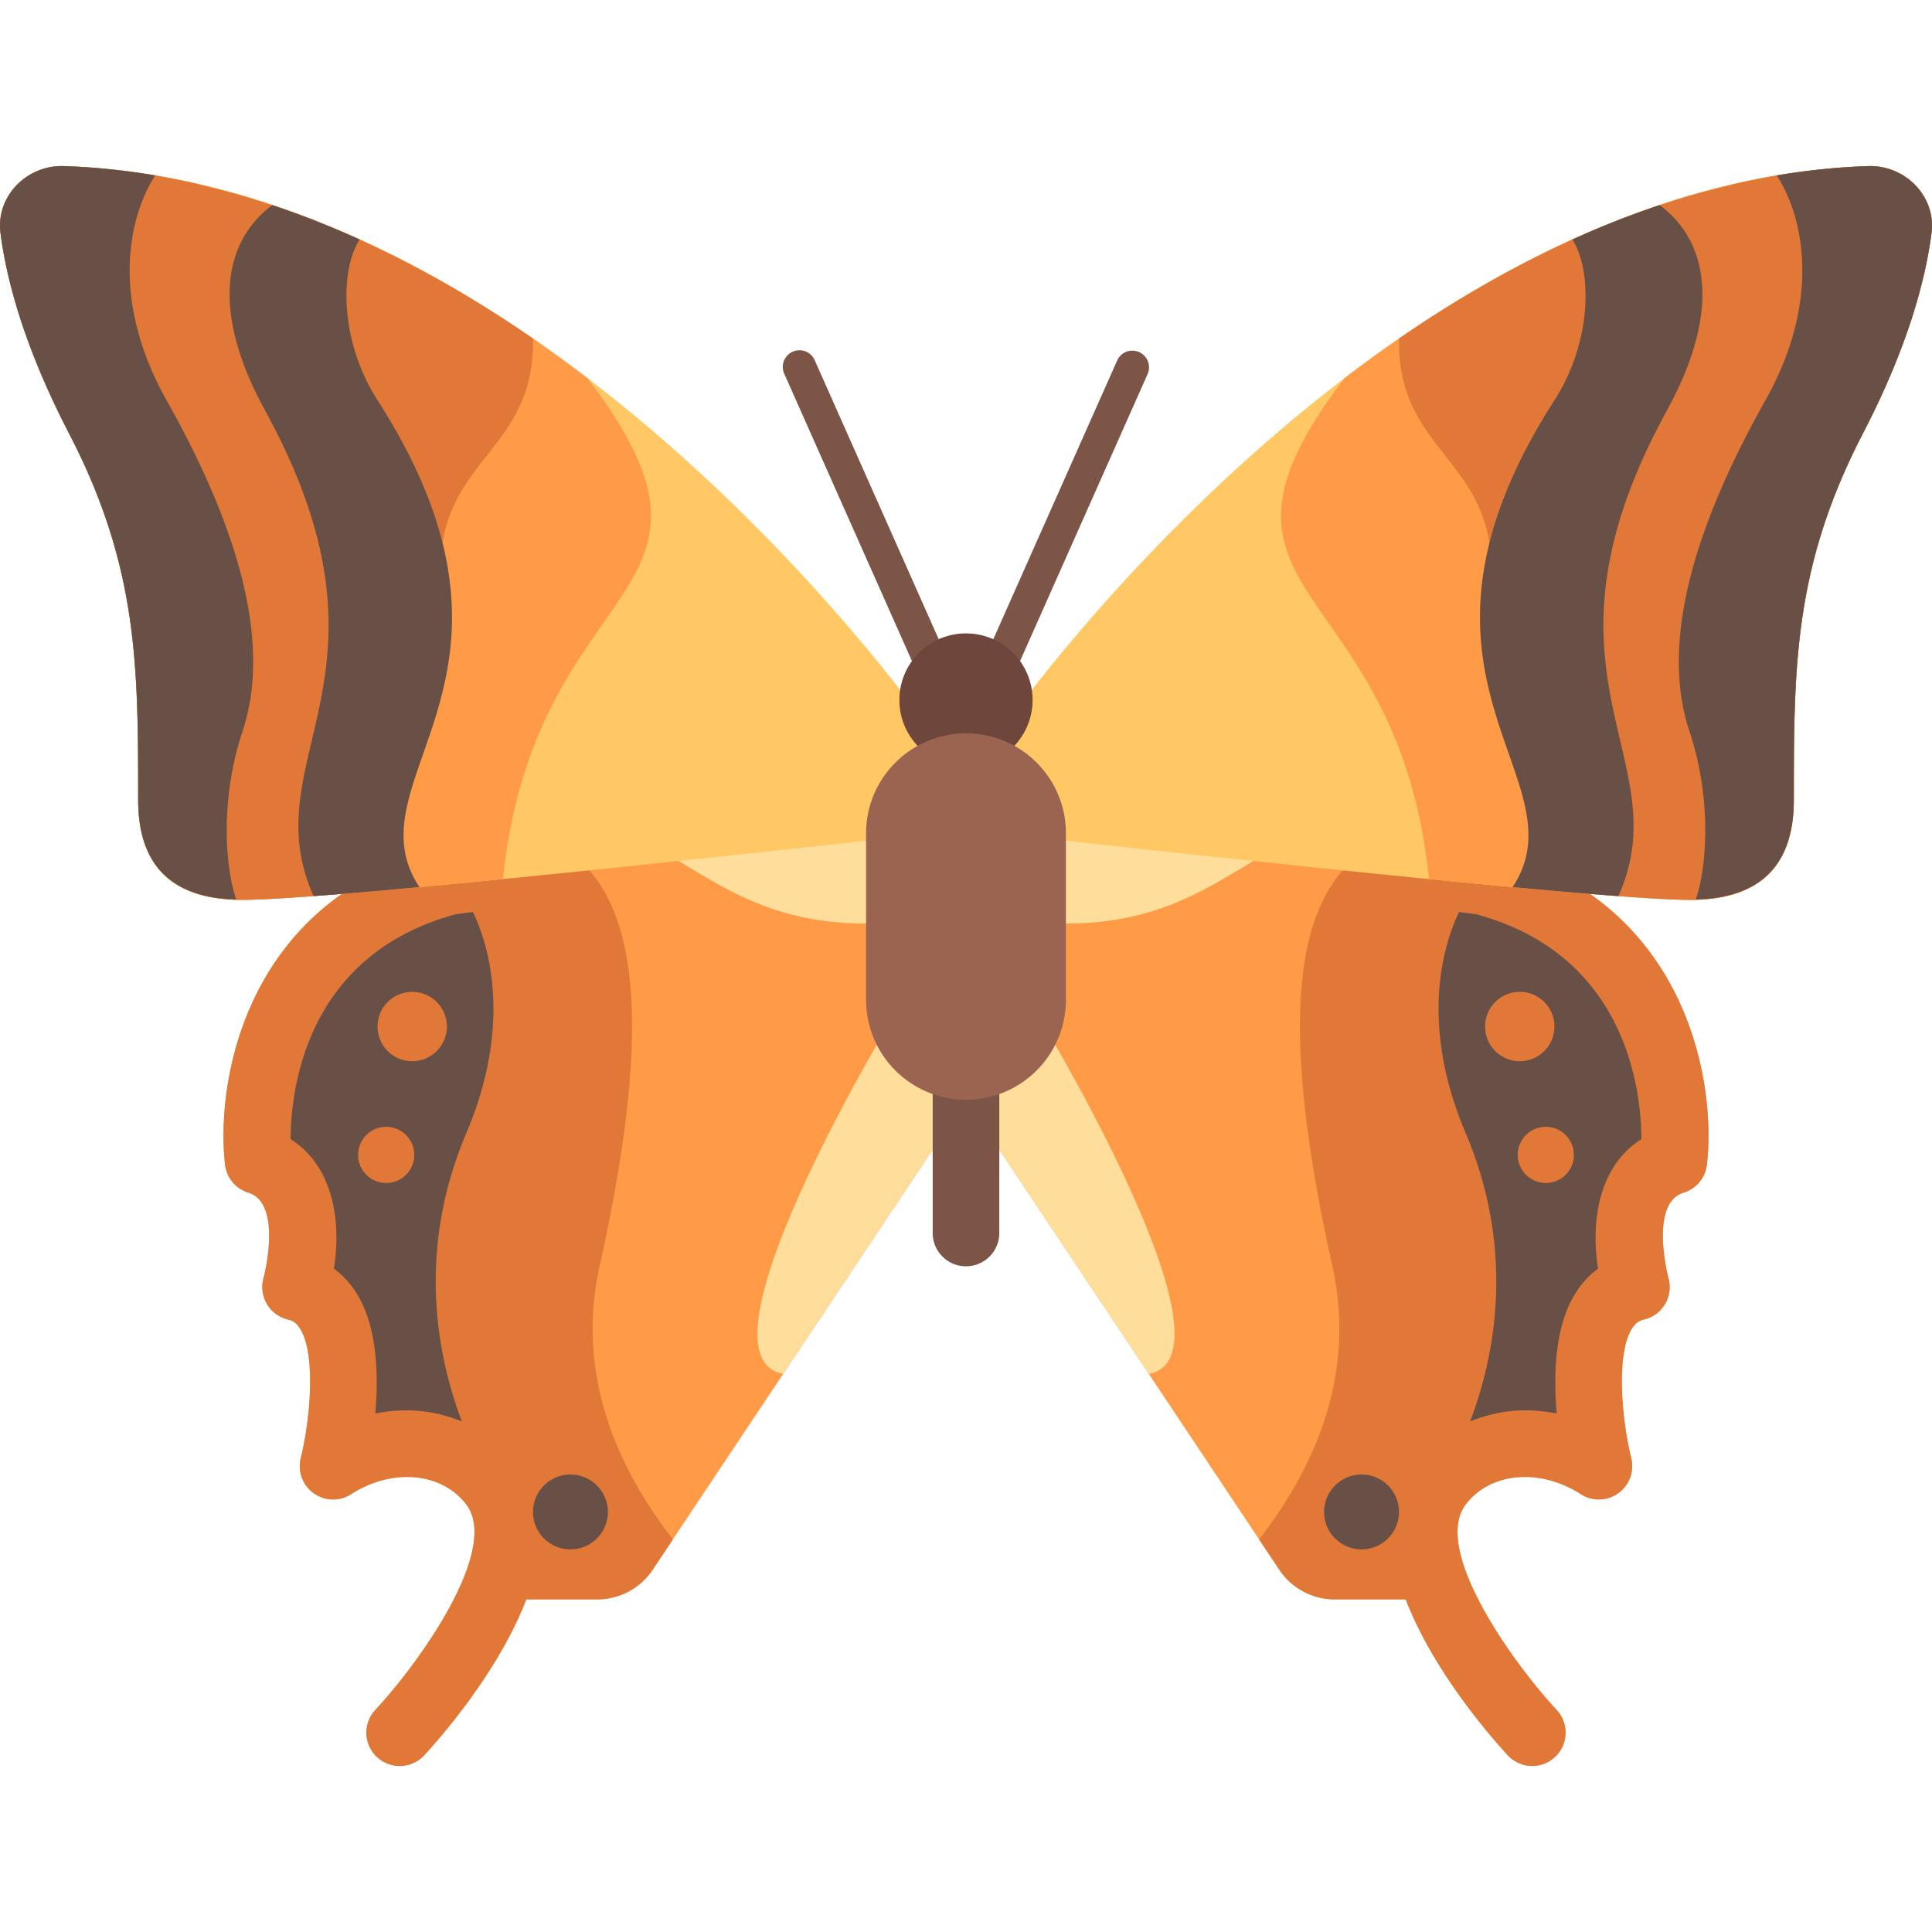 <svg xmlns="http://www.w3.org/2000/svg" viewBox="0 0 512.001 512.001" style="enable-background:new 0 0 512.001 512.001" xml:space="preserve"><path style="fill:#ff9b46" d="M394.023 224.849c.353.043.715.113 1.06.207 51.215 13.224 59.853 60.439 57.275 83.551a8.83 8.83 0 0 1-6.189 7.457c-9.189 2.81-4.086 22.405-4.034 22.577a8.814 8.814 0 0 1-.871 6.922 8.796 8.796 0 0 1-5.612 4.129c-1.034.242-2.146.707-3.224 2.465-4.233 6.922-2.629 24.198-.138 34.258a8.829 8.829 0 0 1-3.431 9.302 8.8 8.8 0 0 1-9.913.25c-10.879-6.991-24-5.827-30.508 2.716-9.06 11.88 12.319 41.818 24.086 54.465a8.828 8.828 0 0 1-12.913 12.042c-2.91-3.122-19.473-21.448-27.073-41.336h-18.815a17.658 17.658 0 0 1-14.69-7.862L256 291.444v-84.797c.324.109.664.214 1.146.28l136.877 17.922z"/><path style="fill:#ffde9b" d="M256 253.971c8.859 4.694 16 9.886 16 9.886s58.874 95.448 32.439 100.244L256 291.443v-37.472z"/><path style="fill:#e17837" d="M399.61 465.191c-2.91-3.122-19.473-21.448-27.073-41.336h-18.815a17.658 17.658 0 0 1-14.69-7.862l-5.355-8.032c15.595-20.153 25.586-44.646 19.424-72.381-15.97-71.862-9.122-104.292 15.838-114.016l25.084 3.285c.353.043.715.113 1.06.207 51.215 13.224 59.853 60.439 57.275 83.551a8.83 8.83 0 0 1-6.189 7.457c-9.189 2.81-4.086 22.405-4.034 22.577a8.814 8.814 0 0 1-.871 6.922 8.796 8.796 0 0 1-5.612 4.129c-1.034.242-2.146.707-3.224 2.465-4.233 6.922-2.629 24.198-.138 34.258a8.829 8.829 0 0 1-3.431 9.302 8.8 8.8 0 0 1-9.913.25c-10.879-6.991-24-5.827-30.508 2.716-9.06 11.88 12.319 41.818 24.086 54.465a8.828 8.828 0 0 1-6.456 14.844 8.802 8.802 0 0 1-6.458-2.801z"/><path style="fill:#ffde9b" d="M353.347 219.523c-27.103 4.097-38.188 35.027-97.347 22.094v-34.971c.324.109.664.214 1.146.28l96.201 12.597z"/><path style="fill:#ffc864" d="M495.012 44.019c9.978-.338 18.081 8.094 16.867 17.652-1.513 11.903-6.036 29.782-18.191 53.223-18.308 35.31-18.308 61.792-18.308 97.102 0 17.655-9.154 26.482-27.463 26.482-27.463 0-183.089-17.655-183.089-17.655v-26.482c0-.001 100.904-145.953 230.184-150.322z"/><path style="fill:#ff9b46" d="M356.288 100.226c38.304-29.255 86.168-54.431 138.724-56.207 9.978-.338 18.081 8.094 16.867 17.652-1.513 11.903-6.036 29.782-18.191 53.223-18.308 35.31-18.308 61.792-18.308 97.102 0 17.655-9.154 26.482-27.463 26.482-10.209 0-38.137-2.441-69.191-5.507-8.52-81.665-67.554-73.389-22.438-132.745z"/><path style="fill:#e17837" d="m428.861 58.387.012-.111c1.404-.551 2.861-.974 4.277-1.498 2.6-.96 5.212-1.885 7.85-2.751a220.561 220.561 0 0 1 6.859-2.14c2.66-.777 5.349-1.461 8.046-2.134 2.196-.548 4.372-1.149 6.591-1.624.06-.013.117-.031.178-.044l-.004.015c10.551-2.249 21.334-3.709 32.342-4.081 9.978-.338 18.081 8.094 16.867 17.652-1.513 11.903-6.036 29.782-18.191 53.223-18.308 35.31-18.308 61.792-18.308 97.102 0 17.655-9.154 26.482-27.463 26.482-6.671 0-20.973-1.053-38.704-2.631l10.017-90.465-24.196 11.442c3.31-35.31-24.827-35.31-24.282-67.099 17.772-12.255 37.298-23.196 58.109-31.338z"/><path style="fill:#695046" d="M411.952 106.065c10.093-15.726 9.931-34.574 4.74-42.599a239.07 239.07 0 0 1 23.142-9.111c13.129 9.781 16.181 28.396 1.941 54.38-38.65 70.526 3.648 91.859-12.879 128.745-7.981-.594-17.535-1.414-28.05-2.387 19.198-28.982-36.342-55.097 11.106-129.028zM447.722 193.789c-8.827-26.482 4.552-59.973 20.138-87.723 15.081-26.85 9.931-48.919 2.997-59.586 7.927-1.335 15.983-2.185 24.156-2.461 9.978-.338 18.081 8.094 16.867 17.652-1.513 11.903-6.036 29.782-18.191 53.223-18.308 35.31-18.308 61.792-18.308 97.102 0 17.149-8.713 25.895-25.987 26.388 3.018-8.734 4.255-26.816-1.672-44.595zM434.989 301.9c-10.817 6.773-13.609 20.853-11.478 34.307-2.852 2.087-4.822 4.584-6.135 6.728-5.384 8.805-5.726 21.527-4.826 31.664a42.88 42.88 0 0 0-8.436-.843c-5.157 0-10.014 1.134-14.52 2.946 6.405-16.852 12.215-44.871-1.181-76.431-12.697-29.915-5.432-50.945-1.749-58.58l4.505.59c39.886 10.742 43.763 46.619 43.82 59.619z"/><circle style="fill:#695046" cx="360.823" cy="400.681" r="9.931"/><circle style="fill:#e17837" cx="409.65" cy="306.061" r="7.448"/><circle style="fill:#e17837" cx="402.754" cy="272.042" r="9.195"/><path style="fill:#ff9b46" d="M117.976 224.849a7.547 7.547 0 0 0-1.06.207C65.7 238.28 57.063 285.495 59.64 308.608a8.83 8.83 0 0 0 6.189 7.457c9.189 2.81 4.086 22.405 4.034 22.577a8.814 8.814 0 0 0 .871 6.922 8.796 8.796 0 0 0 5.612 4.129c1.035.242 2.146.707 3.224 2.465 4.233 6.922 2.629 24.198.138 34.258a8.829 8.829 0 0 0 3.431 9.302 8.8 8.8 0 0 0 9.913.25c10.879-6.991 24-5.827 30.508 2.716 9.06 11.88-12.319 41.818-24.086 54.465a8.828 8.828 0 0 0 12.913 12.042c2.91-3.122 19.473-21.448 27.073-41.336h18.815a17.658 17.658 0 0 0 14.69-7.862l83.034-124.55v-84.797a5.819 5.819 0 0 1-1.146.28l-136.877 17.923z"/><path style="fill:#ffde9b" d="M256 253.971c-8.859 4.694-16 9.886-16 9.886s-58.874 95.448-32.439 100.244L256 291.443v-37.472z"/><path style="fill:#e17837" d="M112.389 465.191c2.91-3.122 19.473-21.448 27.073-41.336h18.815a17.658 17.658 0 0 0 14.69-7.862l5.355-8.032c-15.595-20.153-25.586-44.646-19.424-72.381 15.97-71.862 9.122-104.292-15.838-114.016l-25.084 3.285a7.547 7.547 0 0 0-1.06.207C65.7 238.28 57.063 285.495 59.64 308.608a8.83 8.83 0 0 0 6.189 7.457c9.189 2.81 4.086 22.405 4.034 22.577a8.814 8.814 0 0 0 .871 6.922 8.796 8.796 0 0 0 5.612 4.129c1.035.242 2.146.707 3.224 2.465 4.233 6.922 2.629 24.198.138 34.258a8.829 8.829 0 0 0 3.431 9.302 8.8 8.8 0 0 0 9.913.25c10.879-6.991 24-5.827 30.508 2.716 9.06 11.88-12.319 41.818-24.086 54.465a8.828 8.828 0 0 0 12.915 12.042z"/><path style="fill:#ffde9b" d="M158.652 219.523c27.103 4.097 38.188 35.027 97.347 22.094v-34.971a5.819 5.819 0 0 1-1.146.28l-96.201 12.597z"/><path style="fill:#ffc864" d="M16.987 44.019C7.009 43.682-1.094 52.113.121 61.67c1.513 11.903 6.036 29.782 18.191 53.223 18.308 35.31 18.308 61.792 18.308 97.102 0 17.655 9.154 26.482 27.463 26.482 27.463 0 183.089-17.655 183.089-17.655V194.34c.001 0-100.905-145.952-230.185-150.321z"/><path style="fill:#ff9b46" d="M155.711 100.226C117.407 70.971 69.543 45.795 16.987 44.019 7.009 43.682-1.094 52.113.121 61.67c1.513 11.903 6.036 29.782 18.191 53.223 18.308 35.31 18.308 61.792 18.308 97.102 0 17.655 9.154 26.482 27.463 26.482 10.209 0 38.137-2.441 69.191-5.507 8.519-81.664 67.554-73.388 22.437-132.744z"/><path style="fill:#e17837" d="m83.138 58.387-.012-.111c-1.404-.551-2.861-.974-4.277-1.498-2.6-.96-5.212-1.885-7.85-2.751a220.561 220.561 0 0 0-6.859-2.14c-2.66-.777-5.349-1.461-8.046-2.134-2.196-.548-4.372-1.149-6.591-1.624-.06-.013-.117-.031-.178-.044l.002.013c-10.551-2.249-21.334-3.709-32.342-4.081C7.009 43.682-1.094 52.113.121 61.67c1.513 11.903 6.036 29.782 18.191 53.223 18.308 35.31 18.308 61.792 18.308 97.102 0 17.655 9.154 26.482 27.463 26.482 6.671 0 20.973-1.053 38.704-2.631L92.77 145.381l24.196 11.442c-3.31-35.31 24.827-35.31 24.282-67.099-17.773-12.254-37.299-23.195-58.11-31.337z"/><path style="fill:#7c5546" d="M247.173 181.099a4.412 4.412 0 0 1-4.034-2.621l-35.31-79.447a4.418 4.418 0 0 1 2.241-5.827c2.225-.983 4.836.004 5.827 2.241l35.31 79.447a4.42 4.42 0 0 1-2.241 5.827c-.587.26-1.191.38-1.793.38zM264.828 181.099a4.417 4.417 0 0 1-4.034-6.207l35.31-79.447a4.416 4.416 0 0 1 8.068 3.586l-35.31 79.447a4.41 4.41 0 0 1-4.034 2.621z"/><circle style="fill:#6f463c" cx="255.997" cy="185.511" r="17.655"/><path style="fill:#7c5546" d="M256 335.58a8.822 8.822 0 0 1-8.827-8.827v-52.965c0-4.879 3.948-8.827 8.827-8.827s8.827 3.948 8.827 8.827v52.965A8.822 8.822 0 0 1 256 335.58z"/><path style="fill:#9b6450" d="M256 291.443c-14.626 0-26.482-11.856-26.482-26.482v-44.137c0-14.626 11.856-26.482 26.482-26.482s26.482 11.856 26.482 26.482v44.137c.001 14.625-11.857 26.482-26.482 26.482z"/><path style="fill:#695046" d="M100.047 106.065c-10.093-15.726-9.931-34.574-4.74-42.599a239.07 239.07 0 0 0-23.142-9.111c-13.129 9.781-16.181 28.396-1.941 54.38 38.651 70.526-3.648 91.859 12.879 128.745 7.981-.594 17.535-1.414 28.05-2.387-19.197-28.982 36.342-55.097-11.106-129.028zM64.278 193.789c8.827-26.482-4.552-59.973-20.138-87.723-15.081-26.85-9.931-48.919-2.997-59.586-7.927-1.335-15.983-2.185-24.156-2.461C7.009 43.682-1.094 52.113.121 61.67c1.513 11.903 6.036 29.782 18.191 53.223 18.308 35.31 18.308 61.792 18.308 97.102 0 17.148 8.713 25.895 25.987 26.388-3.019-8.733-4.256-26.815 1.671-44.594zM77.011 301.9c10.817 6.773 13.609 20.853 11.478 34.307 2.852 2.087 4.822 4.584 6.135 6.728 5.384 8.805 5.726 21.527 4.826 31.664a42.88 42.88 0 0 1 8.436-.843c5.157 0 10.014 1.134 14.52 2.946-6.405-16.852-12.215-44.871 1.181-76.431 12.697-29.915 5.432-50.945 1.749-58.58l-4.505.59C80.944 253.023 77.067 288.9 77.011 301.9z"/><circle style="fill:#695046" cx="151.17" cy="400.681" r="9.931"/><circle style="fill:#e17837" cx="102.343" cy="306.061" r="7.448"/><circle style="fill:#e17837" cx="109.24" cy="272.042" r="9.195"/></svg>